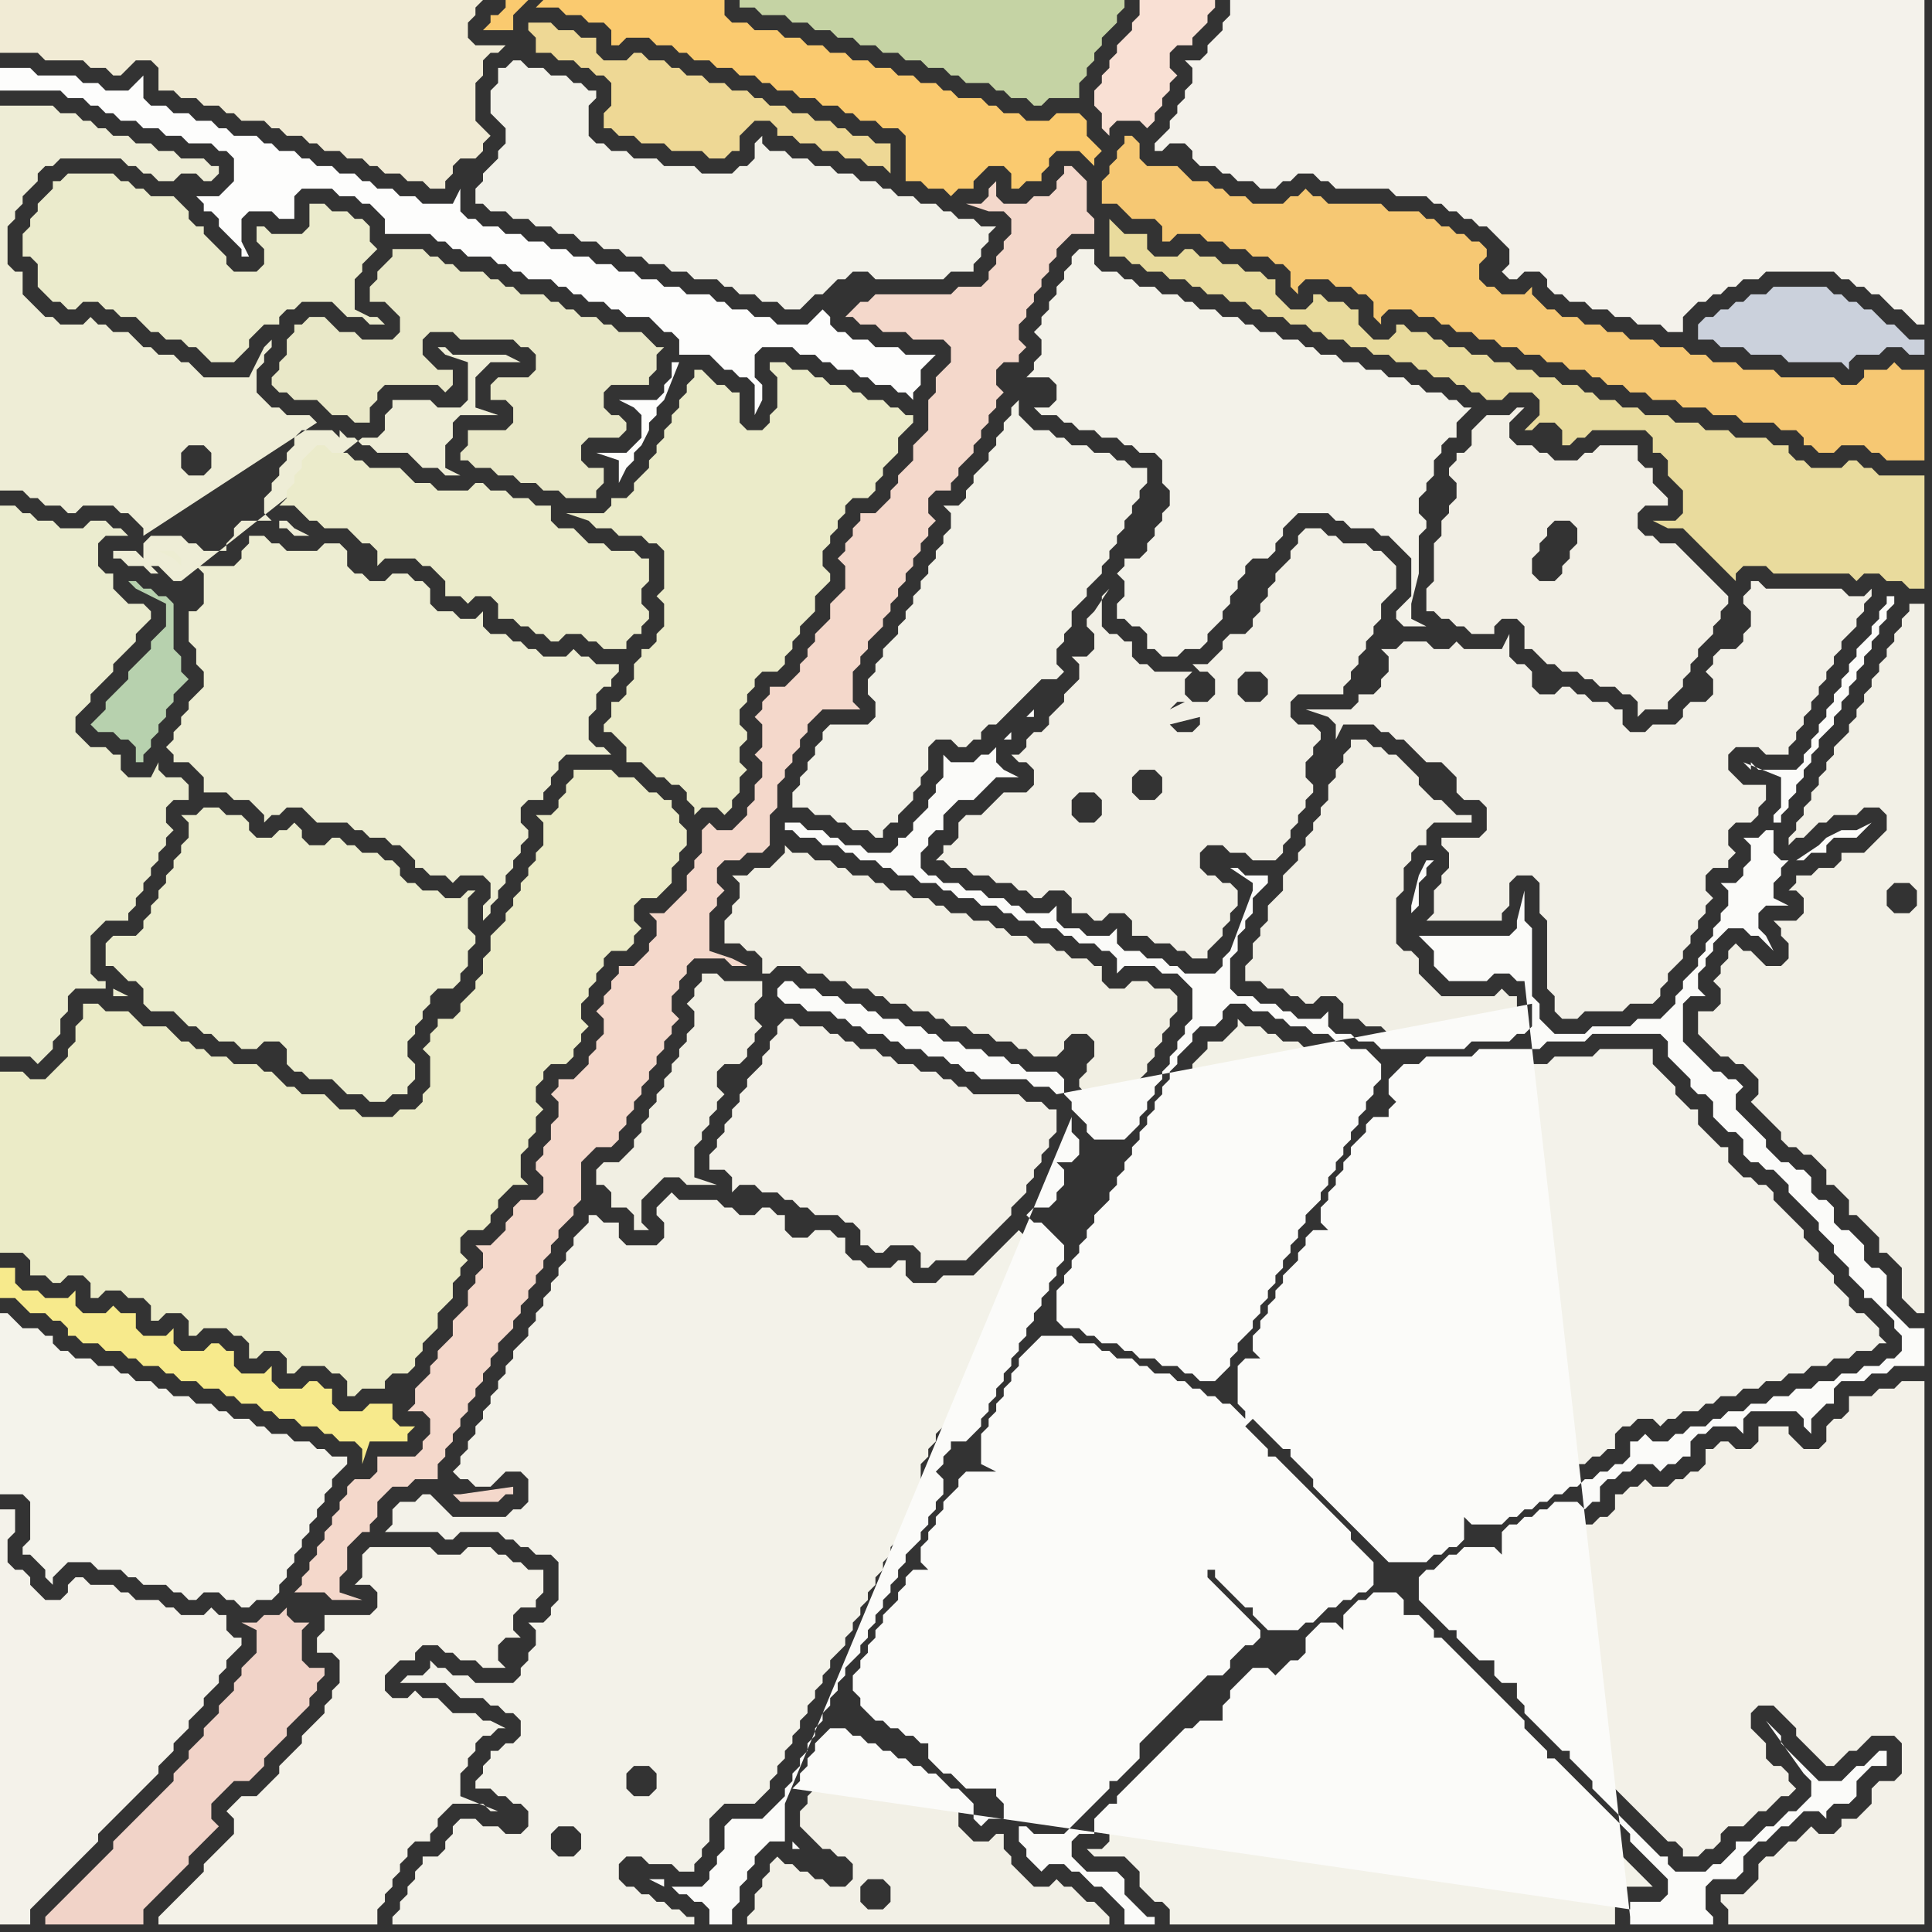 <svg width="256" height="256" xmlns="http://www.w3.org/2000/svg"><rect width="100%" height="100%" fill="#333333" stroke="none"/><script> 
var tempColor;
function hoverPath(evt){
obj = evt.target;
tempColor = obj.getAttribute("fill");
obj.setAttribute("fill","red");
//alert(tempColor);
//obj.setAttribute("stroke","red");}
function recoverPath(evt){
obj = evt.target;
obj.setAttribute("fill", tempColor);
//obj.setAttribute("stroke", tempColor);
}</script><path onmouseover="hoverPath(evt)" onmouseout="recoverPath(evt)" fill="rgb(243,241,232)" d="M  204,225l 0,1 1,1 1,1 1,1 1,1 1,0 1,1 0,1 1,1 1,1 1,1 0,1 1,1 1,1 1,1 1,1 1,1 1,1 1,1 1,1 1,0 1,1 0,1 2,0 1,-1 1,0 1,-1 0,-1 1,-1 2,0 1,-1 1,-1 1,0 2,-2 1,0 1,-1 -1,-1 0,-1 -1,-1 -1,0 -1,-1 0,-2 -1,-1 -1,-1 0,-2 1,-1 2,0 1,1 1,1 1,1 0,1 1,1 1,1 1,1 1,1 1,0 1,-1 1,-1 1,0 1,-1 1,-1 3,0 1,1 0,4 -1,1 -2,0 -1,1 0,2 -1,1 -1,1 -2,0 0,1 -1,1 -2,0 -1,-1 -1,1 0,0 -1,1 -1,0 -1,1 -1,1 -1,0 -1,1 0,2 -1,1 -1,1 -3,0 0,1 1,1 0,2 26,0 0,-72 -3,0 -1,1 -2,0 -1,1 -3,0 0,2 -1,1 -1,0 -1,1 0,2 -1,1 -2,0 -1,-1 -1,-1 0,-1 -4,0 0,2 -1,1 -2,0 -1,-1 -1,0 -1,1 -1,0 0,2 -1,1 -1,0 -1,1 -1,0 -1,1 -2,0 -1,-1 -1,1 -1,0 -1,1 -1,0 0,2 -1,1 -1,0 -1,1 -2,0 -1,-1 -1,0 -1,1 -1,0 -1,1 -1,0 -1,1 -1,0 0,4 -1,1 -2,0 -1,-1 0,-1 -2,0 -1,1 -1,0 -1,1 -1,1 -1,0 0,1 1,1 0,0 1,1 1,1 1,0 1,1 0,1 1,1 1,1 2,0 1,1 0,2 2,0 1,1 0,2 1,1Z"/>
<path onmouseover="hoverPath(evt)" onmouseout="recoverPath(evt)" fill="rgb(242,240,230)" d="M  229,127l 0,0 -1,1 0,1 -1,1 1,1 0,2 -1,1 -2,0 0,3 1,1 0,0 1,1 1,1 1,0 1,1 1,0 1,1 1,1 0,2 -1,1 1,1 0,0 1,1 1,1 1,1 0,1 1,1 1,0 1,1 1,0 1,1 1,1 0,2 1,0 1,1 1,1 0,2 1,0 1,1 1,1 1,1 0,2 1,0 1,1 1,1 0,4 1,1 1,1 1,0 0,-94 -2,0 0,1 -1,1 0,1 -1,1 0,1 -1,1 0,1 -1,1 0,1 -1,1 0,1 -1,1 0,1 -1,1 0,1 -1,1 0,1 -1,1 -1,1 0,1 -1,1 0,1 -1,1 0,1 -1,1 0,1 -1,1 0,1 -1,1 0,1 -1,1 0,1 1,-1 1,0 1,-1 0,0 1,-1 1,0 1,-1 3,0 1,-1 2,0 1,1 0,2 -1,1 -1,1 -1,1 -3,0 0,1 -1,1 -2,0 -1,1 -2,0 0,1 -1,1 1,0 1,1 0,2 -1,1 -3,0 1,1 0,1 1,1 0,2 -1,1 -2,0 -1,-1 -1,-1 -1,0 -1,-1 -1,1 0,1 25,-9 0,2 -1,1 -2,0 -1,-1 0,-2 1,-1 2,0 1,1 -25,9Z"/>
<path onmouseover="hoverPath(evt)" onmouseout="recoverPath(evt)" fill="rgb(235,236,207)" d="M  0,97l 0,43 4,0 1,1 1,-1 0,0 1,-1 0,-1 1,-1 0,-2 1,-1 0,-2 1,-1 4,0 0,-1 -1,0 -1,-1 0,-5 1,-1 1,-1 3,0 0,-1 1,-1 0,-1 1,-1 0,-1 1,-1 0,-1 1,-1 0,-1 1,-1 0,-1 1,-1 -1,-1 0,-2 1,-1 2,0 0,-2 -1,-1 -2,0 -1,-1 0,-1 -1,2 -3,0 -1,-1 0,-2 -1,0 -1,-1 -2,0 -1,-1 -1,-1 0,-2 1,-1 1,-1 0,-1 1,-1 2,-2 0,-1 2,-2 1,-1 0,-1 1,-1 1,-1 0,-1 -1,-1 -2,0 -2,-2 0,-2 -1,0 -1,-1 0,-3 1,-1 3,0 -1,-1 -1,0 -1,-1 -2,0 -1,1 -3,0 -1,-1 -2,0 -1,-1 -1,0 -1,-1 -2,0 0,30 15,34 0,1 2,0 -2,-1 -15,-34Z"/>
<path onmouseover="hoverPath(evt)" onmouseout="recoverPath(evt)" fill="rgb(243,242,233)" d="M  66,226l 0,0 1,1 1,0 1,1 0,2 -1,1 -1,0 -1,1 -1,0 0,1 -1,1 0,1 -1,1 0,1 2,0 1,1 1,0 1,1 1,0 1,1 0,2 -1,1 -2,0 -1,-1 -2,0 -1,-1 -2,0 -1,1 0,1 -1,1 0,1 -1,1 -2,0 0,1 -1,1 0,1 -1,1 0,1 -1,1 0,1 -1,1 0,1 40,0 0,-1 -1,0 -1,-1 -1,0 -1,-1 -1,0 -1,-1 -1,0 -1,-1 -1,0 -1,-1 0,-2 1,-1 2,0 1,1 3,0 1,1 2,0 0,-1 1,-1 0,-1 1,-1 0,-3 1,-1 1,-1 4,0 1,-1 1,-1 0,-1 1,-1 0,-1 1,-1 0,-1 1,-1 0,-1 1,-1 0,-1 1,-1 0,-1 1,-1 0,-1 1,-1 0,-1 1,-1 0,-1 1,-1 1,-1 0,-1 1,-1 0,-1 1,-1 0,-1 1,-1 0,-1 1,-1 0,-1 1,-1 0,-1 1,-1 0,-1 1,-1 1,-1 0,-1 1,-1 0,-1 1,-1 0,-1 1,-1 -1,-1 0,-2 1,-1 0,-1 1,-1 0,-1 1,-1 2,0 1,-1 0,-1 1,-1 0,-1 1,-1 0,-1 1,-1 0,-1 1,-1 0,-1 1,-1 0,-1 1,-1 0,-1 1,-1 0,-1 1,-1 0,-1 1,-1 0,-1 1,-1 0,-1 1,-1 -1,-1 -1,-1 -1,0 -1,-1 -1,1 -1,1 -1,1 -1,1 -1,1 -1,1 -4,0 -1,1 -3,0 -1,-1 0,-2 -1,0 -1,1 -3,0 -1,-1 -1,0 -1,-1 0,-2 -1,0 -1,-1 -2,0 -1,1 -2,0 -1,-1 0,-2 -1,0 -1,-1 -1,0 -1,1 -2,0 -1,-1 -1,0 -1,-1 -5,0 -1,-1 -1,1 -1,1 0,1 1,1 0,2 -1,1 -4,0 -1,-1 0,-2 -2,0 -1,-1 -1,0 0,1 -1,1 -1,1 0,1 -1,1 0,1 -1,1 0,1 -1,1 0,1 -1,1 0,1 -1,1 0,1 -1,1 0,1 -2,2 0,1 -1,1 0,1 -1,1 0,1 -1,1 0,1 -1,1 0,1 -1,1 0,1 -1,1 0,1 -1,1 0,1 -1,1 1,1 1,0 1,1 2,0 1,-1 0,0 1,-1 2,0 1,1 0,3 -1,1 -1,0 -1,1 -7,0 -1,-1 -1,-1 -1,-1 -1,0 -1,1 -2,0 -1,1 0,2 -1,1 7,0 1,1 1,0 1,-1 5,0 1,1 1,0 1,1 1,0 1,1 2,0 1,1 0,5 -1,1 0,1 -1,1 -2,0 1,1 0,2 -1,1 0,1 -1,1 0,1 -1,1 -5,0 -1,-1 -2,0 -1,-1 -1,0 -1,-1 0,1 -1,1 -2,0 -1,1 6,0 1,1 1,1 3,0 1,1 1,0 7,17 1,-1 2,0 1,1 0,2 -1,1 -2,0 -1,-1 0,-2 -7,-17 21,11 -1,1 -2,0 -1,-1 0,-2 1,-1 2,0 1,1 0,2 -21,-11Z"/>
<path onmouseover="hoverPath(evt)" onmouseout="recoverPath(evt)" fill="rgb(250,202,111)" d="M  71,1l 3,0 1,1 2,0 1,1 2,0 1,1 0,2 1,0 1,-1 3,0 1,1 2,0 1,1 1,0 1,1 2,0 1,1 2,0 1,1 2,0 1,1 1,0 1,1 2,0 1,1 2,0 1,1 2,0 1,1 1,0 1,1 2,0 1,1 2,0 1,1 0,6 2,0 1,1 2,0 1,1 1,-1 2,0 0,-1 1,-1 1,-1 2,0 1,1 0,2 1,0 1,-1 2,0 0,-1 1,-1 0,-1 1,-1 3,0 2,2 0,-1 1,-1 0,0 -1,-1 0,0 -1,-1 0,-2 -1,-1 -3,0 -1,1 -3,0 -1,-1 -2,0 -1,-1 -1,0 -1,-1 -3,0 -1,-1 -1,0 -1,-1 -2,0 -1,-1 -2,0 -1,-1 -2,0 -1,-1 -2,0 -1,-1 -2,0 -1,-1 -2,0 -1,-1 -2,0 -1,-1 -3,0 -1,-1 -2,0 -1,-1 0,-2 -24,0 -1,1 -1,-1 -3,0 0,1 -1,1 -1,0 0,1 -1,1 4,0 0,-2 1,-1 1,-1 1,1Z"/>
<path onmouseover="hoverPath(evt)" onmouseout="recoverPath(evt)" fill="rgb(197,211,164)" d="M  105,0l -7,0 0,1 2,0 1,1 3,0 1,1 2,0 1,1 2,0 1,1 2,0 1,1 2,0 1,1 2,0 1,1 2,0 1,1 2,0 1,1 1,0 1,1 3,0 1,1 1,0 1,1 2,0 1,1 1,0 1,-1 4,0 0,-2 1,-1 0,-1 1,-1 0,-1 1,-1 0,-1 1,-1 1,-1 0,-1 1,-1 0,-1Z"/>
<path onmouseover="hoverPath(evt)" onmouseout="recoverPath(evt)" fill="rgb(244,242,235)" d="M  165,0l -2,0 0,2 -1,1 0,1 -1,1 -1,1 0,1 -1,1 -2,0 1,1 0,2 -1,1 0,1 -1,1 0,1 -1,1 0,1 -1,1 -1,1 0,1 1,0 1,-1 2,0 1,1 0,1 1,1 2,0 1,1 1,0 1,1 2,0 1,1 2,0 1,-1 1,0 1,-1 2,0 1,1 1,0 1,1 7,0 1,1 4,0 1,1 1,0 1,1 1,0 1,1 1,0 1,1 1,0 1,1 1,1 1,1 0,2 -1,1 0,0 1,1 1,0 1,-1 2,0 1,1 0,1 1,1 1,0 1,1 2,0 1,1 2,0 1,1 2,0 1,1 3,0 1,1 2,0 0,-2 1,-1 1,-1 1,0 1,-1 1,0 1,-1 1,0 1,-1 2,0 1,-1 9,0 1,1 1,0 1,1 1,0 1,1 1,0 1,1 1,1 1,0 1,1 1,1 1,0 0,-43Z"/>
<path onmouseover="hoverPath(evt)" onmouseout="recoverPath(evt)" fill="rgb(243,242,233)" d="M  168,224l 0,0 -1,-1 -1,1 -1,1 0,1 -1,1 0,2 -1,1 -3,0 -1,1 -1,0 -1,1 -1,1 -1,1 -1,1 -1,1 -1,1 -1,1 -1,1 0,1 -1,1 -1,0 -1,1 0,2 -1,1 -2,0 1,1 4,0 1,1 1,1 0,2 1,1 1,1 1,0 1,1 0,2 59,0 0,-4 1,-1 4,0 -1,-1 0,0 -1,-1 -1,-1 -1,-1 -1,-1 0,-1 -1,-1 -1,-1 -1,-1 -1,-1 -1,-1 -1,-1 -1,-1 -1,-1 -1,-1 -1,0 -1,-1 0,-1 -1,-1 -1,-1 -1,-1 0,-1 -1,-1 -1,-1 -1,-1 -1,-1 -1,-1 -1,-1 -1,-1 -1,-1 -1,-1 -1,-1 -1,0 -1,-1 0,-1 -1,-1 -2,0 -1,-1 0,-2 -1,0 -1,1 -1,0 -1,1 0,2 -1,1 -2,0 -1,-1 -1,1 0,2 -2,2 -1,0 -2,2Z"/>
<path onmouseover="hoverPath(evt)" onmouseout="recoverPath(evt)" fill="rgb(243,242,234)" d="M  187,145l 0,2 -1,1 0,1 -1,1 -2,0 0,1 -1,1 -1,1 0,1 -1,1 0,1 -1,1 0,1 -1,1 0,1 -1,1 1,1 0,2 -1,1 -2,0 0,1 -1,1 0,1 -1,1 -1,1 0,1 -1,1 0,1 -1,1 0,1 -1,1 0,1 -1,1 1,1 0,2 -1,1 -2,0 0,3 1,1 0,0 1,1 1,1 1,1 1,1 1,0 1,1 0,1 1,1 1,1 1,1 0,1 1,1 1,1 1,1 1,1 1,1 1,1 1,1 1,1 1,1 3,0 1,-1 1,0 1,-1 1,0 0,-4 1,-1 2,0 1,1 0,1 2,0 1,-1 1,0 1,-1 1,0 1,-1 1,0 1,-1 1,0 1,-1 1,0 1,-1 1,0 1,-1 1,0 1,-1 1,0 0,-2 1,-1 1,0 1,-1 2,0 1,1 1,-1 1,0 1,-1 2,0 1,-1 1,0 1,-1 2,0 1,-1 2,0 1,-1 2,0 1,-1 2,0 1,-1 2,0 1,-1 2,0 1,-1 2,0 1,-1 1,0 -1,-1 0,-1 -1,-1 -1,-1 -1,0 -1,-1 0,-1 -1,-1 -1,-1 0,-1 -1,-1 -1,-1 0,-1 -1,-1 -1,-1 0,-1 -1,-1 -1,-1 -2,-2 0,-1 -1,-1 -1,0 -1,-1 -1,0 -1,-1 -1,-1 0,-2 -1,0 -1,-1 -1,-1 -1,-1 0,-2 -1,0 -1,-1 -1,-1 0,-1 -1,-1 -1,-1 -1,-1 0,-2 -7,0 -1,1 -5,0 -1,1 -8,0 -1,1 -6,0 -1,1 -2,0 -1,1 1,1Z"/>
<path onmouseover="hoverPath(evt)" onmouseout="recoverPath(evt)" fill="rgb(241,239,227)" d="M  103,114l 0,0 -1,1 -2,0 -1,1 -2,0 1,1 0,2 -1,1 0,1 -1,1 0,3 2,0 1,1 1,0 1,1 0,2 1,0 1,-1 3,0 1,1 2,0 1,1 2,0 1,1 2,0 1,1 1,0 1,1 2,0 1,1 2,0 1,1 1,0 1,1 2,0 1,1 2,0 1,1 2,0 1,1 1,0 1,1 3,0 1,-1 0,-1 1,-1 2,0 1,1 0,2 -1,1 0,1 -1,1 0,1 1,1 0,1 1,1 1,1 0,1 2,0 1,-1 0,-1 1,-1 0,-1 1,-1 0,-1 1,-1 0,-1 1,-1 0,-1 1,-1 0,-1 1,-1 0,-1 1,-1 0,-2 -1,-1 -2,0 -1,-1 -2,0 -1,1 -2,0 -1,-1 0,-2 -1,0 -1,-1 -2,0 -1,-1 -1,0 -1,-1 -2,0 -1,-1 -2,0 -1,-1 -1,0 -1,-1 -2,0 -1,-1 -2,0 -1,-1 -1,0 -1,-1 -2,0 -1,-1 -2,0 -1,-1 -1,0 -1,-1 -2,0 -1,-1 -1,0 -1,-1 -2,0 -1,-1 -2,0 -1,-1 0,1 -1,1 -2,16 -5,0 -1,-1 -2,0 0,1 -1,1 0,1 -1,1 1,1 0,2 -1,1 0,1 -1,1 0,1 -1,1 0,1 -1,1 0,1 -1,1 0,1 -1,1 0,1 -1,1 0,1 -1,1 0,1 -1,1 -1,1 -2,0 -1,1 0,2 1,0 1,1 0,2 2,0 1,1 0,2 2,0 -1,-1 0,-3 1,-1 1,-1 1,-1 2,0 1,1 4,0 -3,-1 0,-4 1,-1 0,-1 1,-1 0,-1 1,-1 0,-1 1,-1 -1,-1 0,-2 1,-1 2,0 1,-1 0,-1 1,-1 0,-1 1,-1 -1,-1 0,-2 1,-1 0,-2 2,-16Z"/>
<path onmouseover="hoverPath(evt)" onmouseout="recoverPath(evt)" fill="rgb(242,240,231)" d="M  203,116l 0,0 1,1 0,4 1,1 0,9 1,1 0,2 1,1 2,0 1,-1 5,0 1,-1 3,0 1,-1 0,-1 1,-1 0,-1 1,-1 1,-1 0,-1 1,-1 0,-1 1,-1 0,-1 1,-1 0,-1 1,-1 -1,-1 0,-2 1,-1 2,0 0,-1 1,-1 -1,-1 0,-2 1,-1 2,0 1,-1 0,-1 1,-1 0,-2 -3,0 -1,-1 -1,-1 0,-2 1,-1 3,0 1,1 3,0 0,-1 1,-1 0,-1 1,-1 0,-1 1,-1 0,-1 1,-1 0,-1 1,-1 0,-1 1,-1 0,-1 1,-1 0,-1 1,-1 1,-1 0,-1 1,-1 0,-1 1,-1 0,-1 -1,1 -2,0 -1,-1 -10,0 -1,-1 -1,0 0,1 -1,1 0,1 1,1 0,2 -1,1 0,1 -1,1 -2,0 -1,1 0,1 -1,1 1,1 0,2 -1,1 -2,0 -1,1 0,1 -1,1 -3,0 -1,1 -2,0 -1,-1 0,-2 -1,0 -1,-1 -2,0 -1,-1 -1,0 -1,-1 -1,0 -1,1 -2,0 -1,-1 0,-2 -1,-1 -1,0 -1,-1 0,-3 -1,2 -5,0 -1,-1 -1,1 -2,0 -1,-1 -3,0 -1,1 -2,0 1,1 0,2 -1,1 0,1 -1,1 -2,0 0,1 -1,1 -6,0 3,1 1,1 0,2 1,-2 4,0 1,1 1,0 1,1 1,0 1,1 1,1 1,1 2,0 1,1 1,1 0,2 1,1 2,0 1,1 0,3 -1,1 -5,0 0,1 1,1 0,2 -1,1 0,1 -1,1 0,3 -1,1 10,0 0,-1 1,-1 0,-3 1,-1Z"/>
<path onmouseover="hoverPath(evt)" onmouseout="recoverPath(evt)" fill="rgb(244,242,234)" d="M  0,211l 0,44 4,0 0,-2 1,-1 1,-1 1,-1 1,-1 1,-1 3,-3 1,-1 0,-1 1,-1 2,-2 1,-1 3,-3 1,-1 0,-1 1,-1 1,-1 0,-1 1,-1 1,-1 0,-1 1,-1 1,-1 0,-1 1,-1 1,-1 0,-1 1,-1 0,-1 1,-1 1,-1 0,-1 -1,0 -1,-1 0,-2 -1,0 -1,-1 -1,1 -3,0 -1,-1 -1,0 -1,-1 -3,0 -1,-1 -1,0 -1,-1 -3,0 -1,-1 -1,0 -1,1 0,1 -1,1 -2,0 -1,-1 -1,-1 0,-1 -1,-1 -1,0 -1,-1 0,-3 1,-1 0,-3 -2,0Z"/>
<path onmouseover="hoverPath(evt)" onmouseout="recoverPath(evt)" fill="rgb(244,243,235)" d="M  8,179l 0,0 -1,-1 0,-1 -1,0 -1,-1 -2,0 -1,-1 -1,-1 -1,0 0,24 3,0 1,1 0,5 -1,1 0,1 1,0 2,2 0,1 1,1 0,-1 1,-1 0,0 1,-1 3,0 1,1 3,0 1,1 1,0 1,1 3,0 1,1 1,0 1,1 1,0 1,-1 2,0 1,1 1,0 1,1 1,0 1,-1 2,0 1,-1 0,-1 1,-1 0,-1 1,-1 0,-1 1,-1 0,-1 1,-1 0,-1 1,-1 0,-1 1,-1 0,-1 1,-1 0,-1 1,-1 1,-1 0,-1 -2,0 -1,-1 -1,0 -1,-1 -2,0 -1,-1 -2,0 -1,-1 -1,0 -1,-1 -2,0 -1,-1 -1,0 -1,-1 -2,0 -1,-1 -2,0 -1,-1 -1,0 -1,-1 -2,0 -1,-1 -1,0 -1,-1 -2,0 -1,-1 -2,0 -1,-1Z"/>
<path onmouseover="hoverPath(evt)" onmouseout="recoverPath(evt)" fill="rgb(233,232,200)" d="M  60,51l 0,-2 -2,0 -1,-1 -1,-1 0,-2 1,-1 3,0 1,1 7,0 1,1 1,0 1,1 0,2 -1,1 -4,0 -1,1 0,2 2,0 1,1 0,2 -1,1 -5,0 0,2 -1,1 0,1 1,0 1,1 2,0 1,1 2,0 1,1 2,0 1,1 2,0 1,1 4,0 0,-1 1,-1 0,-2 -2,0 -1,-1 0,-2 1,-1 4,0 1,-1 0,-1 -1,-1 -1,0 -1,-1 0,-2 1,-1 5,0 0,-1 1,-1 0,-2 1,-1 -1,0 -1,-1 0,0 -1,-1 -3,0 -1,-1 -1,0 -1,-1 -2,0 -1,-1 -1,0 -1,-1 -1,0 -1,-1 -3,0 -1,-1 -1,0 -1,-1 -1,0 -1,-1 -3,0 -1,-1 -1,0 -1,-1 -1,0 -1,-1 -4,0 0,1 -1,1 -1,1 0,1 -1,1 0,2 2,0 1,1 1,1 0,2 -1,1 -4,0 -1,-1 -2,0 -1,-1 -1,-1 -2,0 -1,1 -1,0 0,1 -1,1 0,2 -1,1 0,1 -1,1 0,1 1,1 1,0 1,1 3,0 1,1 1,1 2,0 1,1 2,0 0,-2 1,-1 0,-1 1,-1 7,0 1,1 1,-1Z"/>
<path onmouseover="hoverPath(evt)" onmouseout="recoverPath(evt)" fill="rgb(183,209,174)" d="M  21,84l 0,0 -1,1 0,1 -1,1 -1,1 -1,1 0,1 -1,1 -1,1 -1,1 0,1 -2,2 1,1 2,0 1,1 1,0 1,1 0,2 1,0 0,-1 1,-1 0,-1 1,-1 0,-1 1,-1 0,-1 1,-1 0,-1 1,-1 1,-1 -1,-1 0,-2 -1,-1 0,-6 -1,-1 -1,0 -1,-1 -1,0 -1,-1 -1,0 1,1 4,2 0,3 -1,1Z"/>
<path onmouseover="hoverPath(evt)" onmouseout="recoverPath(evt)" fill="rgb(243,242,233)" d="M  145,35l 0,-2 -2,0 -1,1 0,1 -1,1 0,1 -1,1 0,1 -1,1 0,1 -1,1 0,1 -1,1 1,1 0,2 -1,1 0,1 -1,1 3,0 1,1 0,2 -1,1 -2,0 1,1 2,0 1,1 1,0 1,1 2,0 1,1 2,0 1,1 1,0 1,1 2,0 1,1 0,3 1,1 0,2 -1,1 0,1 -1,1 0,1 -1,1 0,1 -1,1 -2,0 0,1 -1,1 1,1 0,2 -1,1 0,2 1,0 1,1 1,0 1,1 0,2 1,0 1,1 2,0 1,-1 2,0 1,-1 0,-1 1,-1 1,-1 0,-1 1,-1 0,-1 1,-1 0,-1 1,-1 0,-1 1,-1 2,0 1,-1 0,-1 1,-1 0,-1 1,-1 1,-1 4,0 1,1 1,0 1,1 3,0 1,1 1,0 1,1 1,1 1,1 0,5 -1,1 -1,1 0,1 1,1 3,0 -2,-1 0,-2 1,-4 0,-5 1,-1 0,-1 -1,-1 0,-2 1,-1 0,-1 1,-1 0,-2 1,-1 0,-1 1,-1 1,0 0,-2 1,-1 1,-1 -1,0 -1,-1 -1,0 -1,-1 -2,0 -1,-1 -1,0 -1,-1 -2,0 -1,-1 -2,0 -1,-1 -2,0 -1,-1 -2,0 -1,-1 -1,0 -1,-1 -2,0 -1,-1 -2,0 -1,-1 -1,0 -1,-1 -2,0 -1,-1 -2,0 -1,-1 -1,0 -1,-1 -2,0 -1,-1 -2,0 -1,-1 -1,0 -1,-1 -2,0 -1,-1Z"/>
<path onmouseover="hoverPath(evt)" onmouseout="recoverPath(evt)" fill="rgb(241,240,229)" d="M  138,180l 0,0 -1,1 0,1 -1,1 0,1 -1,1 0,1 -1,1 0,1 -1,1 0,1 -1,1 0,2 1,0 1,1 3,0 1,1 3,0 1,1 0,2 1,0 1,1 1,0 1,-1 3,0 1,1 1,1 0,2 1,1 1,0 1,1 1,-1 2,0 1,1 1,1 1,1 2,0 1,1 0,1 1,1 1,1 1,1 1,0 1,1 0,1 1,1 2,0 1,-1 1,0 1,-1 1,-1 1,0 1,-1 1,0 1,-1 1,0 0,-1 -1,-1 0,0 -1,-1 -1,-1 0,-1 -1,-1 -1,-1 -1,-1 -1,-1 -1,-1 -1,-1 -2,-2 -1,-1 -1,0 -1,-1 0,-1 -1,-1 -1,-1 -1,-1 0,-1 -1,-1 -1,0 -1,-1 -1,0 -1,-1 -1,0 -1,-1 -1,0 -1,-1 -2,0 -1,-1 -1,0 -1,-1 -2,0 -1,-1 -1,0 -1,-1 -2,0 -1,-1 -2,0 -1,1Z"/>
<path onmouseover="hoverPath(evt)" onmouseout="recoverPath(evt)" fill="rgb(246,200,115)" d="M  148,21l 0,0 -1,1 0,1 -1,1 0,3 2,0 1,1 1,1 3,0 1,1 0,2 1,0 1,-1 3,0 1,1 2,0 1,1 2,0 1,1 2,0 1,1 1,0 1,1 0,2 1,1 0,-1 1,-1 3,0 1,1 2,0 1,1 1,0 1,1 0,2 1,1 0,-1 1,-1 3,0 1,1 2,0 1,1 1,0 1,1 2,0 1,1 2,0 1,1 2,0 1,1 2,0 1,1 2,0 1,1 2,0 1,1 1,0 1,1 2,0 1,1 2,0 1,1 3,0 1,1 3,0 1,1 3,0 1,1 4,0 1,1 2,0 1,1 0,1 1,0 1,1 2,0 1,-1 3,0 1,1 1,0 1,1 5,0 0,-12 -3,0 -1,-1 -1,1 -3,0 0,1 -1,1 -2,0 -1,-1 -7,0 -1,-1 -4,0 -1,-1 -3,0 -1,-1 -2,0 -1,-1 -3,0 -1,-1 -3,0 -1,-1 -2,0 -1,-1 -2,0 -1,-1 -2,0 -1,-1 -1,0 -1,-1 -1,-1 0,-1 -1,1 -3,0 -1,-1 -1,0 -1,-1 0,-2 1,-1 0,-1 -1,-1 -1,0 -1,-1 -1,0 -1,-1 -1,0 -1,-1 -1,0 -1,-1 -4,0 -1,-1 -7,0 -1,-1 -1,0 -1,-1 -1,1 -1,0 -1,1 -4,0 -1,-1 -2,0 -1,-1 -1,0 -1,-1 -2,0 -1,-1 -1,-1 -4,0 -1,-1 0,-2 -1,-1 -1,0 0,1 -1,1Z"/>
<path onmouseover="hoverPath(evt)" onmouseout="recoverPath(evt)" fill="rgb(241,239,229)" d="M  178,101l 0,0 -1,1 0,1 -1,1 0,2 -1,1 0,1 -1,1 0,1 -1,1 0,1 -1,1 0,1 -1,1 -1,1 0,2 -1,1 -1,1 0,2 -1,1 0,1 -1,1 0,2 -1,1 0,2 2,0 1,1 2,0 1,1 1,0 1,1 1,0 1,-1 2,0 1,1 0,2 2,0 1,1 2,0 1,1 9,0 1,-1 5,0 1,-1 1,0 0,-3 -1,0 -1,-1 -1,1 -7,0 -1,-1 -1,-1 -1,-1 0,-2 -1,-1 -1,0 -1,-1 0,-6 1,-1 0,-3 1,-1 0,-1 1,-1 1,0 0,-2 1,-1 5,0 0,-1 -2,0 -1,-1 -1,-1 -1,0 -1,-1 -1,-1 0,-1 -1,-1 -1,-1 -1,-1 -1,0 -1,-1 -1,0 -1,-1 -2,0 0,1 -1,1Z"/>
<path onmouseover="hoverPath(evt)" onmouseout="recoverPath(evt)" fill="rgb(235,235,201)" d="M  86,86l -1,0 0,1 -1,1 0,2 -1,1 0,1 -1,1 -1,0 0,2 -1,1 0,1 1,0 1,1 1,1 0,2 2,0 1,1 1,1 1,0 1,1 1,0 1,1 0,1 1,1 0,1 1,-1 2,0 1,1 1,-1 0,-1 1,-1 0,-2 1,-1 -1,-1 0,-2 1,-1 0,-1 -1,-1 0,-2 1,-1 0,-1 1,-1 0,-1 1,-1 2,0 1,-1 0,-1 1,-1 0,-1 1,-1 0,-1 2,-2 0,-2 1,-1 1,-1 0,-1 -1,-1 0,-2 1,-1 0,-1 1,-1 0,-1 1,-1 0,-1 1,-1 2,0 1,-1 0,-1 1,-1 0,-1 1,-1 1,-1 0,-2 1,-1 1,-1 0,-1 -1,0 -1,-1 -1,0 -1,-1 -2,0 -1,-1 -1,0 -1,-1 -2,0 -1,-1 -1,0 -1,-1 -2,0 -1,-1 -2,0 0,1 1,1 0,4 -1,1 0,1 -1,1 -2,0 -1,-1 0,-4 -1,0 -1,-1 -1,0 -1,-1 -1,-1 -1,0 0,1 -1,1 0,1 -1,1 0,1 -1,1 0,1 -1,1 0,1 -1,1 0,1 -1,1 0,1 -1,1 -1,1 0,1 -1,1 -2,0 0,1 -1,1 -5,0 3,1 0,0 1,1 2,0 1,1 3,0 1,1 1,0 1,1 0,5 -1,1 1,1 0,3 -1,1 0,1 -1,1Z"/>
<path onmouseover="hoverPath(evt)" onmouseout="recoverPath(evt)" fill="rgb(233,219,157)" d="M  162,39l 0,0 1,1 2,0 1,1 1,0 1,1 2,0 1,1 2,0 1,1 1,0 1,1 2,0 1,1 2,0 1,1 2,0 1,1 2,0 1,1 1,0 1,1 2,0 1,1 1,0 1,1 1,0 1,1 2,0 1,-1 3,0 1,1 0,2 -1,1 -1,1 1,0 1,-1 2,0 1,1 0,2 1,0 1,-1 1,0 1,-1 7,0 1,1 0,2 1,0 1,1 0,2 1,1 1,1 0,3 -1,1 -3,0 2,1 2,0 1,1 1,1 1,1 1,1 1,1 1,1 1,1 0,-1 1,-1 3,0 1,1 10,0 1,1 1,-1 2,0 1,1 2,0 1,1 2,0 0,-15 -6,0 -1,-1 -1,0 -1,-1 -1,0 -1,1 -4,0 -1,-1 -1,0 -1,-1 0,-1 -2,0 -1,-1 -4,0 -1,-1 -3,0 -1,-1 -3,0 -1,-1 -3,0 -1,-1 -2,0 -1,-1 -2,0 -1,-1 -1,0 -1,-1 -2,0 -1,-1 -2,0 -1,-1 -2,0 -1,-1 -2,0 -1,-1 -2,0 -1,-1 -2,0 -1,-1 -1,0 -1,-1 -2,0 -1,-1 -1,0 0,1 -1,1 -2,0 -1,-1 -1,-1 0,-2 -1,0 -1,-1 -2,0 -1,-1 -1,0 0,1 -1,1 -2,0 -1,-1 -1,-1 0,-2 -1,0 -1,-1 -2,0 -1,-1 -2,0 -1,-1 -2,0 -1,-1 -1,0 -1,1 -3,0 -1,-1 0,-2 -3,0 -2,-2 0,5 2,0 1,1 1,0 1,1 2,0 1,1 2,0 1,1 1,0 1,1Z"/>
<path onmouseover="hoverPath(evt)" onmouseout="recoverPath(evt)" fill="rgb(243,242,234)" d="M  129,198l -1,1 -1,1 0,1 -1,1 0,1 -1,1 0,1 -1,1 1,1 0,2 -1,1 -2,0 0,1 -1,1 0,1 -1,1 -1,1 0,1 -1,1 0,1 -1,1 0,1 -1,1 0,1 -1,1 1,1 0,1 1,1 1,0 1,1 1,0 1,1 1,0 1,1 1,0 1,1 0,2 1,1 1,0 1,1 1,1 4,0 1,1 0,1 1,1 0,2 2,0 1,1 2,0 1,-1 0,0 1,-1 1,-1 1,-1 1,-1 0,-1 1,-1 1,0 1,-1 1,-1 0,-2 6,-6 1,-1 2,-2 1,-1 2,0 0,-1 1,-1 1,-1 1,-1 1,0 -1,-1 0,0 -1,-1 -1,-1 -1,-1 -1,-1 -1,0 -1,-1 0,-3 -1,-1 -1,-1 -1,1 -2,0 -1,-1 -1,0 -1,-1 -1,-1 0,-2 -1,-1 -1,0 -1,1 -3,0 -1,-1 -1,0 -1,-1 0,-2 -3,0 -1,-1 -2,0 -1,1 -3,0 -1,1Z"/>
<path onmouseover="hoverPath(evt)" onmouseout="recoverPath(evt)" fill="rgb(244,216,203)" d="M  107,87l 0,0 -1,1 0,1 -1,1 -1,1 -2,0 0,1 -1,1 0,1 -1,1 1,1 0,3 -1,1 1,1 0,2 -1,1 0,2 -1,1 0,1 -1,1 -1,1 -2,0 -1,-1 -1,1 0,3 -1,1 0,1 -1,1 0,2 -2,2 -1,1 -2,0 1,1 0,2 -1,1 0,1 -1,1 -1,1 -2,0 0,1 -1,1 0,1 -1,1 0,1 -1,1 1,1 0,2 -1,1 0,1 -1,1 0,1 -1,1 -1,1 -2,0 0,1 -1,1 1,1 0,2 -1,1 0,2 -1,1 0,1 -1,1 0,1 1,1 0,2 -1,1 -2,0 -1,1 0,1 -1,1 0,1 -1,1 -1,1 -2,0 1,1 0,2 -1,1 0,1 -1,1 0,2 -1,1 -1,1 0,2 -1,1 -1,1 0,1 -1,1 0,1 -1,1 -1,1 0,2 -1,1 2,0 1,1 0,2 -1,1 0,1 -1,1 -5,0 0,2 -1,1 -2,0 -1,1 0,1 -1,1 0,1 -1,1 0,1 -1,1 0,1 -1,1 0,1 -1,1 0,1 -1,1 0,1 -1,1 4,0 1,1 4,0 -3,-1 0,-2 1,-1 0,-3 1,-1 1,-1 1,0 0,-1 1,-1 0,-2 1,-1 1,-1 2,0 1,-1 3,0 0,-2 1,-1 0,-1 1,-1 0,-1 1,-1 0,-1 1,-1 0,-1 1,-1 0,-1 1,-1 0,-1 1,-1 0,-1 1,-1 0,-1 1,-1 1,-1 0,-1 1,-1 0,-1 1,-1 0,-1 1,-1 0,-1 1,-1 0,-1 1,-1 0,-1 1,-1 0,-1 1,-1 1,-1 0,-1 1,-1 0,-5 1,-1 1,-1 2,0 1,-1 0,-1 1,-1 0,-1 1,-1 0,-1 1,-1 0,-1 1,-1 0,-1 1,-1 0,-1 1,-1 0,-1 1,-1 0,-1 1,-1 -1,-1 0,-2 1,-1 0,-1 1,-1 0,-1 1,-1 4,0 1,1 2,0 -2,-1 0,0 -3,-1 0,-5 1,-1 0,-1 1,-1 -1,-1 0,-2 1,-1 2,0 1,-1 2,0 1,-1 0,-4 1,-1 0,-3 1,-1 0,-1 1,-1 0,-1 1,-1 0,-1 1,-1 0,-1 1,-1 1,-1 5,0 -1,-1 0,-4 1,-1 0,-1 1,-1 0,-1 1,-1 1,-1 0,-1 1,-1 0,-1 1,-1 0,-1 1,-1 0,-1 1,-1 0,-1 1,-1 0,-1 1,-1 0,-1 1,-1 -1,-1 0,-2 1,-1 2,0 0,-1 1,-1 0,-1 1,-1 1,-1 0,-1 1,-1 0,-1 1,-1 0,-1 1,-1 0,-1 1,-1 -1,-1 0,-2 1,-1 2,0 0,-1 1,-1 -1,-1 0,-2 1,-1 0,-1 1,-1 0,-1 1,-1 0,-1 1,-1 0,-1 1,-1 0,-1 1,-1 1,-1 3,0 0,-2 -1,-1 0,-4 -1,-1 -1,-1 -1,0 0,1 -1,1 0,1 -1,1 -2,0 -1,1 -3,0 -1,-1 0,-2 -1,1 0,1 -1,1 -2,0 3,1 2,0 1,1 0,2 -1,1 0,1 -1,1 0,1 -1,1 0,1 -1,1 -3,0 -1,1 -10,0 -1,1 -1,0 -1,1 -1,1 1,0 1,1 2,0 1,1 3,0 1,1 4,0 1,1 0,2 -1,1 -1,1 0,2 -1,1 0,4 -1,1 -1,1 0,2 -1,1 -1,1 0,1 -1,1 0,1 -1,1 -1,1 -2,0 0,1 -1,1 0,1 -1,1 0,1 -1,1 1,1 0,3 -1,1 -1,1 0,2 -2,2 0,1 -1,1 0,1 -29,72 0,0 29,-72 -47,111 1,1 5,0 1,-1 1,0 0,-1 -7,1 -1,0 47,-111Z"/>
<path onmouseover="hoverPath(evt)" onmouseout="recoverPath(evt)" fill="rgb(242,239,229)" d="M  209,72l 0,0 -1,1 0,1 -1,1 0,1 -1,1 -2,0 -1,-1 0,-2 1,-1 0,-1 1,-1 0,-1 1,-1 2,0 1,1 0,2 -8,10 1,1 0,3 1,0 1,1 1,1 1,0 1,1 2,0 1,1 1,0 1,1 2,0 1,1 1,0 1,1 0,2 1,-1 3,0 0,-1 1,-1 1,-1 0,-1 1,-1 0,-1 1,-1 0,-1 1,-1 1,-1 0,-1 1,-1 0,-1 1,-1 0,-1 -1,-1 0,0 -1,-1 -1,-1 -1,-1 -1,-1 -1,-1 -1,-1 -2,0 -1,-1 -1,0 -1,-1 0,-2 1,-1 3,0 0,-1 -1,-1 0,0 -1,-1 0,-2 -1,0 -1,-1 0,-2 -5,0 -1,1 -1,0 -1,1 -3,0 -1,-1 -1,0 -1,-1 -2,0 -1,-1 0,-2 1,-1 1,-1 -1,0 -1,1 -3,0 -1,1 -1,1 0,2 -1,1 -1,0 0,1 -1,1 0,1 1,1 0,2 -1,1 0,1 -1,1 0,2 -1,1 0,5 -1,1 0,3 1,0 1,1 1,0 1,1 1,0 1,1 3,0 0,-1 1,-1 2,0 8,-10Z"/>
<path onmouseover="hoverPath(evt)" onmouseout="recoverPath(evt)" fill="rgb(242,241,232)" d="M  68,8l 0,0 -1,1 -1,0 0,2 -1,1 0,3 1,1 0,0 1,1 0,2 -1,1 0,1 -1,1 -1,1 0,1 -1,1 0,2 1,0 1,1 2,0 1,1 2,0 1,1 2,0 1,1 2,0 1,1 2,0 1,1 2,0 1,1 2,0 1,1 2,0 1,1 2,0 1,1 3,0 1,1 1,0 1,1 2,0 1,1 2,0 1,1 2,0 1,-1 0,0 1,-1 1,0 1,-1 1,-1 1,0 1,-1 2,0 1,1 9,0 1,-1 3,0 0,-1 1,-1 0,-1 1,-1 0,-1 1,-1 -2,0 -1,-1 -2,0 -1,-1 -1,0 -1,-1 -2,0 -1,-1 -2,0 -1,-1 -1,0 -1,-1 -2,0 -1,-1 -2,0 -1,-1 -2,0 -1,-1 -2,0 -1,-1 -2,0 -1,-1 0,-1 -1,1 0,2 -1,1 -1,0 -1,1 -4,0 -1,-1 -4,0 -1,-1 -3,0 -1,-1 -2,0 -1,-1 -1,0 -1,-1 0,-4 1,-1 0,-1 -1,0 -1,-1 -1,0 -1,-1 -2,0 -1,-1 -2,0 -1,-1Z"/>
<path onmouseover="hoverPath(evt)" onmouseout="recoverPath(evt)" fill="rgb(242,241,231)" d="M  133,57l 0,0 -1,1 0,1 -1,1 0,1 -1,1 -1,1 0,1 -1,1 0,1 -1,1 -2,0 1,1 0,2 -1,1 0,1 -1,1 0,1 -1,1 0,1 -1,1 0,1 -1,1 0,1 -1,1 0,1 -1,1 0,1 -1,1 -1,1 0,1 -1,1 0,1 -1,1 0,2 1,1 0,2 -1,1 -5,0 -1,1 0,1 -1,1 0,1 -1,1 0,1 -1,1 0,1 -1,1 0,2 2,0 1,1 2,0 1,1 1,0 1,1 2,0 1,1 1,0 0,-1 1,-1 1,0 0,-1 1,-1 1,-1 0,-1 1,-1 0,-1 1,-1 0,-3 1,-1 2,0 1,1 1,0 1,-1 1,0 0,-1 1,-1 1,0 1,-1 1,-1 1,-1 1,-1 1,-1 1,-1 2,0 1,-1 -1,-1 0,-2 1,-1 0,-1 1,-1 0,-2 1,-1 1,-1 0,-1 1,-1 1,-1 0,-1 1,-1 0,-1 1,-1 0,-1 1,-1 0,-1 1,-1 0,-1 1,-1 0,-1 1,-1 0,-2 -2,0 -1,-1 -1,0 -1,-1 -2,0 -1,-1 -2,0 -1,-1 -1,0 -1,-1 -2,0 -1,-1 -1,-1 0,-2 -1,1 0,1 -1,1Z"/>
<path onmouseover="hoverPath(evt)" onmouseout="recoverPath(evt)" fill="rgb(242,241,230)" d="M  163,137l -1,1 -2,0 0,1 -1,1 -1,1 0,1 -1,1 0,1 -1,1 0,1 -1,1 0,1 -1,1 0,1 -1,1 0,1 -1,1 0,1 -1,1 0,1 -1,1 0,1 -1,1 0,1 -1,1 -1,1 0,1 -1,1 0,1 -1,1 0,1 -1,1 0,1 -1,1 0,1 -1,1 0,2 2,0 1,1 1,0 1,1 2,0 1,1 1,0 1,1 2,0 1,1 2,0 1,1 1,0 1,1 1,-1 0,-1 1,-1 0,-1 2,-2 0,-1 1,-1 0,-1 1,-1 0,-1 1,-1 0,-1 1,-1 0,-1 1,-1 0,-1 1,-1 0,-1 1,-1 0,-1 1,-1 1,-1 0,-1 1,-1 0,-1 1,-1 0,-1 1,-1 0,-1 1,-1 0,-1 1,-1 0,-1 1,-1 0,-1 1,-1 0,-1 1,-1 -1,-1 -2,0 -1,-1 -1,0 -1,-1 -2,0 -1,-1 -2,0 -1,-1 -1,0 -1,-1 -2,0 -1,-1 0,1 -1,1Z"/>
<path onmouseover="hoverPath(evt)" onmouseout="recoverPath(evt)" fill="rgb(253,253,252)" d="M  29,26l -3,0 -1,-1 2,2 0,1 1,0 1,1 0,1 1,1 1,1 1,1 0,1 1,0 -1,-2 0,-3 1,-1 3,0 1,1 2,0 0,-3 1,-1 4,0 1,1 2,0 1,1 1,0 1,1 1,1 0,2 6,0 1,1 1,0 1,1 1,0 1,1 3,0 1,1 1,0 1,1 1,0 1,1 3,0 1,1 1,0 1,1 1,0 1,1 2,0 1,1 1,0 1,1 3,0 1,1 1,1 1,0 1,1 0,2 4,0 1,1 1,1 1,0 1,1 1,0 1,1 0,4 1,-2 0,-2 -1,-1 0,-3 1,-1 4,0 1,1 2,0 1,1 1,0 1,1 2,0 1,1 1,0 1,1 2,0 1,1 1,0 1,1 0,-1 1,-1 0,-2 1,-1 1,-1 -4,0 -1,-1 -3,0 -1,-1 -2,0 -1,-1 -1,0 -1,-1 0,-1 -1,-1 -1,1 0,0 -1,1 -4,0 -1,-1 -2,0 -1,-1 -2,0 -1,-1 -1,0 -1,-1 -3,0 -1,-1 -2,0 -1,-1 -2,0 -1,-1 -2,0 -1,-1 -2,0 -1,-1 -2,0 -1,-1 -2,0 -1,-1 -2,0 -1,-1 -2,0 -1,-1 -2,0 -1,-1 -1,0 -1,-1 0,-3 -1,2 -4,0 -1,-1 -2,0 -1,-1 -2,0 -1,-1 -1,0 -1,-1 -2,0 -1,-1 -2,0 -1,-1 -1,0 -1,-1 -2,0 -1,-1 -1,0 -1,-1 -3,0 -1,-1 -1,0 -1,-1 -2,0 -1,-1 -2,0 -1,-1 -2,0 -1,-1 0,-3 -1,1 0,0 -1,1 -3,0 -1,-1 -2,0 -1,-1 -5,0 -1,-1 -4,0 0,3 8,0 1,1 2,0 1,1 1,0 1,1 1,0 1,1 2,0 1,1 2,0 1,1 2,0 1,1 3,0 1,1 1,0 1,1 0,3 -1,1 -1,1 61,22 -1,0 0,2 -1,1 0,1 -1,1 -5,0 2,1 0,0 1,1 0,3 -1,1 -1,1 -4,0 3,1 0,3 1,-2 0,0 1,-1 0,-1 1,-1 1,-2 0,-1 1,-1 0,-1 1,-1 2,-5 -61,-22Z"/>
<path onmouseover="hoverPath(evt)" onmouseout="recoverPath(evt)" fill="rgb(241,211,200)" d="M  34,235l 0,0 1,-1 0,-1 1,-1 1,-1 1,-1 0,-1 1,-1 1,-1 1,-1 0,-1 1,-1 0,-1 1,-1 0,-1 -2,0 -1,-1 0,-4 1,-1 -2,0 -1,-1 0,-1 -1,1 -2,0 -1,1 -2,0 2,1 0,3 -1,1 -1,1 0,1 -1,1 0,1 -2,2 0,1 -2,2 0,1 -2,2 0,1 -1,1 -1,1 0,1 -1,1 -1,1 -1,1 -1,1 -1,1 -1,1 -1,1 -1,1 0,1 -2,2 -1,1 -1,1 -1,1 -1,1 -1,1 -1,1 -1,1 0,1 13,0 0,-2 1,-1 1,-1 1,-1 1,-1 1,-1 1,-1 0,-1 1,-1 1,-1 1,-1 1,-1 -1,-1 0,-2 1,-1 1,-1 1,-1 2,0 1,-1Z"/>
<path onmouseover="hoverPath(evt)" onmouseout="recoverPath(evt)" fill="rgb(247,234,140)" d="M  49,186l 0,0 -1,1 -3,0 -1,-1 0,-2 -1,0 -1,-1 -1,0 -1,1 -3,0 -1,-1 0,-2 -1,1 -3,0 -1,-1 0,-2 -1,0 -1,-1 -1,0 -1,1 -3,0 -1,-1 0,-2 -1,1 -3,0 -1,-1 0,-2 -2,0 -1,-1 -1,1 -3,0 -1,-1 0,-2 -1,1 -3,0 -1,-1 -2,0 -1,-1 0,-2 -2,0 0,4 2,0 1,1 1,1 2,0 1,1 1,0 1,1 0,1 1,0 1,1 2,0 1,1 2,0 1,1 1,0 1,1 2,0 1,1 1,0 1,1 2,0 1,1 2,0 1,1 1,0 1,1 2,0 1,1 1,0 1,1 2,0 1,1 2,0 1,1 1,0 1,1 2,0 1,1 0,2 1,-3 5,0 0,-1 1,-1 -2,0 -1,-1 0,-2Z"/>
<path onmouseover="hoverPath(evt)" onmouseout="recoverPath(evt)" fill="rgb(243,241,232)" d="M  103,137l 0,0 -1,1 0,1 -1,1 0,1 -1,1 -1,1 0,1 -1,1 0,1 -1,1 0,1 -1,1 0,1 -1,1 0,1 -1,1 0,2 2,0 1,1 0,2 1,-1 2,0 1,1 2,0 1,1 1,0 1,1 1,0 1,1 3,0 1,1 1,0 1,1 0,2 1,0 1,1 1,0 1,-1 3,0 1,1 0,2 1,0 1,-1 4,0 4,-4 1,-1 1,-1 0,-1 1,-1 1,-1 0,-1 1,-1 0,-1 1,-1 0,-1 1,-1 0,-1 1,-1 0,-3 -1,0 -1,-1 -2,0 -1,-1 -6,0 -1,-1 -1,0 -1,-1 -1,0 -1,-1 -2,0 -1,-1 -2,0 -1,-1 -1,0 -1,-1 -2,0 -1,-1 -1,0 -1,-1 -1,0 -1,-1 -3,0 -1,-1 -1,0 -1,1Z"/>
<path onmouseover="hoverPath(evt)" onmouseout="recoverPath(evt)" fill="rgb(203,209,220)" d="M  225,43l 0,2 2,0 1,1 3,0 1,1 4,0 1,1 7,0 1,1 0,-1 1,-1 3,0 1,-1 2,0 1,1 2,0 0,-2 -2,0 -1,-1 -1,-1 -1,0 -1,-1 -1,-1 -1,0 -1,-1 -1,0 -1,-1 -1,0 -1,-1 -7,0 -1,1 -2,0 -1,1 -1,0 -1,1 -1,0 -1,1 -1,0 -1,1Z"/>
<path onmouseover="hoverPath(evt)" onmouseout="recoverPath(evt)" fill="rgb(242,240,230)" d="M  125,255l 22,0 0,-1 -1,-1 0,0 -1,-1 -1,0 -1,-1 -1,-1 -1,0 -1,-1 -1,1 -2,0 -1,-1 -1,-1 -1,-1 0,-1 -1,-1 0,-2 -1,0 -1,1 -2,0 -1,-1 -1,-1 0,-2 -1,-1 -1,0 -1,-1 -1,-1 -1,0 -1,-1 -1,0 -1,-1 -1,0 -1,-1 -1,0 -1,-1 -1,0 -1,-1 -1,0 -1,-1 -1,1 0,1 -1,1 0,1 -1,1 0,1 -1,1 0,1 -1,1 0,2 1,1 0,0 1,1 1,1 1,0 1,1 1,0 1,1 0,2 -1,1 -2,0 -1,-1 -1,0 -1,-1 -1,0 -1,-1 -1,0 -1,-1 -1,1 0,1 -1,1 0,1 -1,1 0,2 -1,1 0,1 26,0 -11,-5 1,-1 2,0 1,1 0,2 -1,1 -2,0 -1,-1 0,-2 11,5Z"/>
<path onmouseover="hoverPath(evt)" onmouseout="recoverPath(evt)" fill="rgb(249,224,212)" d="M  145,12l 0,2 1,1 0,2 1,1 0,-1 1,-1 3,0 1,1 1,-1 0,-1 1,-1 0,-1 1,-1 0,-1 1,-1 -1,-1 0,-2 1,-1 2,0 0,-1 1,-1 1,-1 0,-1 1,-1 0,-1 -10,0 0,2 -1,1 0,1 -1,1 -1,1 0,1 -1,1 0,1 -1,1 0,1 -1,1Z"/>
<path onmouseover="hoverPath(evt)" onmouseout="recoverPath(evt)" fill="rgb(235,235,199)" d="M  0,157l 0,9 3,0 1,1 0,2 2,0 1,1 1,0 1,-1 2,0 1,1 0,2 1,0 1,-1 2,0 1,1 2,0 1,1 0,2 1,0 1,-1 2,0 1,1 0,2 1,0 1,-1 3,0 1,1 1,0 1,1 0,2 1,0 1,-1 2,0 1,1 0,2 1,0 1,-1 3,0 1,1 1,0 1,1 0,2 1,0 1,-1 3,0 0,-1 1,-1 2,0 1,-1 0,-1 1,-1 0,-1 1,-1 1,-1 0,-2 1,-1 1,-1 0,-2 1,-1 0,-1 1,-1 -1,-1 0,-2 1,-1 2,0 1,-1 0,-1 1,-1 0,-1 1,-1 1,-1 2,0 -1,-1 0,-3 1,-1 0,-1 1,-1 0,-2 1,-1 -1,-1 0,-2 1,-1 0,-1 1,-1 2,0 1,-1 0,-1 1,-1 0,-1 1,-1 -1,-1 0,-2 1,-1 0,-1 1,-1 0,-1 1,-1 0,-1 1,-1 2,0 1,-1 0,-1 1,-1 -1,-1 0,-2 1,-1 2,0 1,-1 1,-1 0,-2 1,-1 0,-1 1,-1 0,-2 -1,-1 0,-1 -1,-1 0,-1 -1,0 -1,-1 -1,0 -1,-1 -1,-1 -2,0 -1,-1 -5,0 0,1 -1,1 0,1 -1,1 0,1 -1,1 -2,0 1,1 0,3 -1,1 0,1 -1,1 0,1 -1,1 0,1 -1,1 0,1 -1,1 0,1 -2,2 0,2 -1,1 0,2 -1,1 0,1 -1,1 -1,1 0,1 -1,1 -2,0 0,1 -1,1 0,1 -1,1 1,1 0,4 -1,1 0,1 -1,1 -2,0 -1,1 -4,0 -1,-1 -2,0 -1,-1 -1,-1 -3,0 -1,-1 -1,0 -1,-1 -1,-1 -1,0 -1,-1 -3,0 -1,-1 -2,0 -1,-1 -1,0 -1,-1 -1,0 -1,-1 -1,-1 -3,0 -1,-1 -1,-1 -3,0 -1,-1 -2,0 0,2 -1,1 0,2 -1,1 0,1 -1,1 -1,1 -1,1 -2,0 -1,-1 -3,0Z"/>
<path onmouseover="hoverPath(evt)" onmouseout="recoverPath(evt)" fill="rgb(238,237,214)" d="M  24,77l -1,0 -1,-1 -1,-1 -1,0 -1,-1 0,-2 1,-1 4,0 1,1 1,0 1,1 3,0 0,-1 1,-1 0,-1 1,-1 4,0 -1,-1 0,-2 1,-1 0,-1 1,-1 0,-1 1,-1 0,-1 1,-1 0,-1 1,-1 4,0 1,1 0,-1 1,1 1,0 1,1 1,0 1,1 4,0 1,1 1,1 2,0 1,1 2,0 -2,-1 0,-3 1,-1 0,-2 1,-1 5,0 -3,-1 0,-4 1,-1 1,-1 4,0 -2,-1 -7,0 -1,-1 -1,0 1,1 3,1 0,5 -1,1 -3,0 -1,-1 -5,0 0,1 -1,1 0,2 -1,1 -2,0 -24,19 18,-21 -1,-1 -3,0 -1,-1 -1,0 -1,-1 -1,-1 0,-3 1,-1 0,-1 1,-1 0,-1 -1,1 0,0 -1,2 -1,2 -6,0 -1,-1 -1,-1 -1,0 -1,-1 -2,0 -1,-1 -1,0 -1,-1 -1,-1 -2,0 -1,-1 -1,0 -1,-1 -1,1 -3,0 -1,-1 -1,0 -1,-1 -1,-1 -1,-1 0,-3 -1,0 -1,-1 0,-5 1,-1 0,-1 1,-1 0,-1 1,-1 1,-1 0,-1 1,-1 1,0 1,-1 8,0 1,1 1,0 1,1 1,0 1,1 2,0 1,-1 2,0 1,1 1,0 1,-1 0,-1 -1,0 -1,-1 -3,0 -1,-1 -2,0 -1,-1 -2,0 -1,-1 -2,0 -1,-1 -1,0 -1,-1 -1,0 -1,-1 -2,0 -1,-1 -7,0 0,51 3,0 1,1 1,0 1,1 2,0 1,1 1,0 1,-1 4,0 1,1 1,0 1,1 1,1 0,1 23,-15 -18,21 13,-7 1,0 1,1 2,0 -2,-1 -1,-1 -1,0 0,1 -13,7 -6,-4 -3,0 0,1 1,0 1,1 2,0 1,1 1,0 1,1 -4,-4 6,4 4,-15 -1,1 -2,0 -1,-1 0,-2 1,-1 2,0 1,1 0,2 -4,15Z"/>
<path onmouseover="hoverPath(evt)" onmouseout="recoverPath(evt)" fill="rgb(235,235,203)" d="M  41,60l 0,0 -1,1 0,1 -1,1 0,1 -1,1 0,1 -1,1 2,0 1,1 1,1 1,0 1,1 3,0 1,1 1,1 1,0 1,1 0,2 1,-1 4,0 1,1 1,0 1,1 1,1 0,2 2,0 1,1 1,-1 2,0 1,1 0,2 2,0 1,1 1,0 1,1 1,0 1,1 1,0 1,-1 2,0 1,1 1,0 1,1 3,0 0,-1 1,-1 1,0 0,-1 1,-1 0,-1 -1,-1 0,-2 1,-1 0,-3 -1,0 -1,-1 -3,0 -1,-1 -2,0 -1,-1 -1,-1 -2,0 -1,-1 0,-2 -2,0 -1,-1 -2,0 -1,-1 -2,0 -1,-1 -1,0 -1,1 -4,0 -1,-1 -2,0 -1,-1 -1,-1 -4,0 -1,-1 -1,0 -1,-1 -2,0 -1,-1 -1,0 -1,1Z"/>
<path onmouseover="hoverPath(evt)" onmouseout="recoverPath(evt)" fill="rgb(236,237,206)" d="M  15,124l 0,0 -1,1 0,3 1,0 1,1 1,1 1,0 1,1 0,2 1,1 3,0 1,1 1,1 1,0 1,1 1,0 1,1 2,0 1,1 2,0 1,-1 2,0 1,1 0,2 1,1 1,0 1,1 3,0 1,1 1,1 2,0 1,1 2,0 1,-1 2,0 0,-1 1,-1 0,-2 -1,-1 0,-2 1,-1 0,-1 1,-1 0,-1 1,-1 0,-1 1,-1 2,0 1,-1 0,-1 1,-1 0,-2 1,-1 0,-1 -1,-1 0,-4 1,-1 -1,0 -1,1 -2,0 -1,-1 -2,0 -1,-1 -1,0 -1,-1 0,-1 -1,-1 -1,0 -1,-1 -2,0 -1,-1 -1,0 -1,-1 -1,0 -1,1 -2,0 -1,-1 0,-1 -1,-1 -1,1 -1,0 -1,1 -2,0 -1,-1 0,-1 -1,-1 -2,0 -1,-1 -2,0 -1,1 -2,0 1,1 0,2 -1,1 0,1 -1,1 0,1 -1,1 0,1 -1,1 0,1 -1,1 0,1 -1,1 0,1 -1,1Z"/>
<path onmouseover="hoverPath(evt)" onmouseout="recoverPath(evt)" fill="rgb(242,240,230)" d="M  160,93l -2,0 -1,-1 0,-2 1,-1 -5,0 -1,-1 -1,0 -1,-1 0,-2 -1,0 -1,-1 -1,0 -1,-1 0,-4 1,-1 -2,3 -1,1 0,1 1,1 0,2 -1,1 -2,0 1,1 0,2 -1,1 -1,1 0,1 -1,1 -1,1 0,1 -1,1 -1,0 -1,1 0,1 -1,1 -1,0 1,1 1,0 1,1 0,2 -1,1 -3,0 -1,1 -1,1 -1,1 -2,0 -1,1 0,2 -1,1 -1,0 0,1 -1,1 1,0 1,1 2,0 1,1 2,0 1,1 2,0 1,1 1,0 1,1 1,0 1,-1 2,0 1,1 0,2 2,0 1,1 1,0 1,-1 2,0 1,1 0,2 2,0 1,1 2,0 1,1 1,0 1,1 2,0 0,-1 1,-1 1,-1 0,-1 1,-1 0,-1 1,-1 0,-2 -1,-1 -1,0 -1,-1 -1,0 -1,-1 0,-2 1,-1 2,0 1,1 2,0 1,1 3,0 1,-1 0,-1 1,-1 0,-1 1,-1 0,-1 1,-1 0,-1 1,-1 0,-1 -1,-1 0,-2 1,-1 0,-1 1,-1 0,-1 -1,-1 -2,0 -1,-1 0,-2 1,-1 6,0 0,-1 1,-1 0,-1 1,-1 0,-1 1,-1 0,-1 1,-1 0,-1 1,-1 0,-2 1,-1 1,-1 0,-3 -1,-1 0,0 -1,-1 -1,0 -1,-1 -3,0 -1,-1 -1,0 -1,-1 -2,0 -1,1 0,1 -1,1 0,1 -1,1 -1,1 0,1 -1,1 0,1 -1,1 0,1 -1,1 0,1 -1,1 -2,0 -1,1 0,1 -1,1 -1,1 -2,0 1,1 1,0 1,1 0,2 -1,1 -3,0 -2,1 0,0 1,-1 4,0 4,-1 0,-2 1,-1 2,0 1,1 0,2 -1,1 -2,0 -1,-1 -4,1 -1,2 0,1 -1,1 -2,0 -1,-1 4,-1 1,-2 -18,13 1,-1 2,0 1,1 0,2 -1,1 -2,0 -1,-1 0,-2 18,-13 -7,9 1,1 0,2 -1,1 -2,0 -1,-1 0,-2 1,-1 2,0 7,-9Z"/>
<path onmouseover="hoverPath(evt)" onmouseout="recoverPath(evt)" fill="rgb(251,251,249)" d="M  216,254l 0,1 11,0 0,-1 -1,-1 0,-3 1,-1 3,0 1,-1 0,-2 1,-1 1,-1 1,0 1,-1 1,-1 1,0 1,-1 1,-1 2,0 1,1 0,-1 1,-1 2,0 1,-1 0,-2 1,-1 1,-1 2,0 0,-2 -1,0 -1,1 0,0 -1,1 -1,0 -2,2 -3,0 -1,-1 -1,-1 -1,-1 -1,-1 -1,-1 0,-1 -1,-1 -1,-1 5,7 1,1 0,2 -1,1 -1,1 -1,0 -1,1 0,0 -1,1 -1,0 -2,2 -2,0 0,1 -1,1 -1,1 -1,0 -1,1 -4,0 -1,-1 0,-1 -1,0 -1,-1 -1,-1 -1,-1 -1,-1 -1,-1 -1,-1 -1,-1 -1,-1 -1,-1 0,-1 -1,-1 -1,-1 -1,-1 0,-1 -1,0 -1,-1 -1,-1 -1,-1 -1,-1 -1,-1 0,-1 -1,-1 0,-2 -2,0 -1,-1 0,-2 -2,0 -1,-1 -1,-1 -1,-1 0,-1 -1,0 -1,-1 -1,-1 -1,-1 -1,-1 0,-3 1,-1 1,0 1,-1 1,-1 1,0 1,-1 4,0 1,1 0,-3 1,-1 1,0 1,-1 1,0 1,-1 1,0 1,-1 3,0 1,1 1,-1 1,0 0,-2 1,-1 1,0 1,-1 1,0 1,-1 2,0 1,1 1,-1 1,0 1,-1 1,0 0,-2 1,-1 1,0 1,-1 3,0 1,1 0,-2 1,-1 6,0 1,1 0,1 1,1 0,-2 1,-1 1,-1 1,0 0,-2 1,-1 3,0 1,-1 2,0 1,-1 4,0 0,-5 -2,0 -1,-1 -1,-1 -1,-1 0,-4 -1,-1 -1,0 -1,-1 0,-2 -1,-1 -1,-1 -1,0 -1,-1 0,-2 -1,-1 -1,0 -1,-1 0,-2 -1,-1 -1,0 -1,-1 -1,0 -1,-1 -1,-1 0,-1 -1,-1 -1,-1 -1,-1 -1,-1 0,-2 1,-1 -1,-1 -1,0 -1,-1 -1,0 -1,-1 -1,-1 -1,-1 -1,-1 0,-5 1,-1 2,0 -1,-1 0,-2 1,-1 0,-1 1,-1 0,-1 1,-1 1,-1 2,0 1,1 1,0 1,1 1,1 -1,-2 0,0 -1,-1 0,-2 1,-1 3,0 -2,-1 0,-2 1,-1 0,-1 1,-1 -1,0 -1,-1 0,-3 -1,0 -1,1 -2,0 1,1 0,2 -1,1 0,1 -1,1 -2,0 1,1 0,2 -1,1 0,1 -1,1 0,1 -1,1 0,1 -1,1 0,1 -1,1 -1,1 0,1 -1,1 0,1 -1,1 -1,1 -3,0 -1,1 -5,0 -1,1 -4,0 -1,-1 -1,-1 0,-2 -1,-1 0,-9 -1,-1 0,-4 -1,4 0,1 -1,1 -12,0 1,1 1,1 0,2 1,1 1,1 5,0 1,-1 2,0 1,1 1,0 14,124 -29,-131 0,-2 1,-1 0,-3 1,-1 0,-1 1,-1 -1,0 -1,2 -1,4 0,3 29,131 -13,-121 0,3 -1,1 -1,0 -1,1 -5,0 -1,1 -11,0 -1,-1 -2,0 -1,-1 -2,0 -1,-1 0,-2 -1,1 -3,0 -1,-1 -1,0 -1,-1 -2,0 -1,-1 -2,0 -1,-1 0,-4 1,-1 0,-2 1,-1 0,-1 1,-1 0,-2 2,-2 0,-1 -3,0 -1,-1 -1,0 3,2 0,1 -3,8 -1,1 0,1 -1,1 -4,0 -1,-1 -1,0 -1,-1 -2,0 -1,-1 -2,0 -1,-1 0,-2 -1,1 -3,0 -1,-1 -2,0 -1,-1 0,-2 -1,1 -3,0 -1,-1 -1,0 -1,-1 -2,0 -1,-1 -2,0 -1,-1 -2,0 -1,-1 -1,0 -1,-1 0,-2 1,-1 0,-1 1,-1 1,0 0,-2 1,-1 1,-1 2,0 1,-1 2,-2 3,0 -2,-1 0,0 -1,-1 0,-2 1,-1 1,0 0,-1 1,-1 1,-1 1,0 0,-1 1,-1 1,-1 -8,8 -1,0 -1,1 -3,0 -1,-1 0,3 -1,1 0,1 -1,1 0,1 -1,1 -1,1 0,1 -1,1 -1,0 0,1 -1,1 -3,0 -1,-1 -2,0 -1,-1 -1,0 -1,-1 -2,0 -1,-1 -2,0 0,1 1,0 1,1 2,0 1,1 2,0 1,1 1,0 1,1 2,0 1,1 1,0 1,1 2,0 1,1 2,0 1,1 1,0 1,1 2,0 1,1 2,0 1,1 1,0 1,1 2,0 1,1 2,0 1,1 1,0 1,1 2,0 1,1 1,0 1,1 0,2 1,-1 4,0 1,1 2,0 1,1 1,1 0,4 -1,1 0,1 -1,1 0,1 -1,1 0,1 -1,1 0,1 -1,1 0,1 -1,1 0,1 -1,1 0,1 -1,1 -1,1 -4,0 -1,-1 0,-1 -1,-1 -1,-1 0,-1 -1,-1 0,-2 -1,-1 -4,0 -1,-1 -1,0 -1,-1 -2,0 -1,-1 -2,0 -1,-1 -2,0 -1,-1 -1,0 -1,-1 -2,0 -1,-1 -2,0 -1,-1 -1,0 -1,-1 -2,0 -1,-1 -2,0 -1,-1 -2,0 -1,-1 -1,0 -1,1 0,1 1,1 2,0 1,1 3,0 1,1 1,0 1,1 1,0 1,1 2,0 1,1 1,0 1,1 2,0 1,1 2,0 1,1 1,0 1,1 1,0 1,1 6,0 1,1 2,0 1,1 63,-12 13,121 -74,-106 0,2 1,1 0,2 -1,1 -2,0 1,1 0,2 -1,1 0,1 -1,1 -2,0 -1,1 1,1 1,0 1,1 1,1 1,1 0,2 -1,1 0,1 -1,1 0,1 -1,1 0,1 -1,1 0,1 -1,1 0,1 -1,1 0,1 -1,1 0,1 -1,1 0,1 -1,1 0,1 -1,1 0,1 -1,1 0,1 -1,1 -1,1 -2,0 0,1 -1,1 0,1 -1,1 1,1 0,2 -1,1 0,1 -1,1 0,1 -1,1 0,1 -1,1 -1,1 0,1 -1,1 0,1 -1,1 0,1 -1,1 0,1 -1,1 0,1 -1,1 0,1 -1,1 0,1 -1,1 -1,1 0,1 -1,1 0,1 -1,1 0,1 -1,1 0,1 -1,1 0,1 -1,1 0,1 -1,1 0,1 -1,1 0,1 -1,1 0,1 -1,1 -1,1 -1,1 -4,0 -1,1 0,3 -1,1 0,1 -1,1 0,1 -1,1 -4,0 1,1 1,0 1,1 1,0 1,1 0,2 3,0 0,-2 1,-1 0,-2 1,-1 0,-1 1,-1 0,-1 1,-1 1,-1 2,0 0,-5 38,-91 74,106 -111,-10 0,1 1,0 1,1 -2,-2 111,10 -128,-5 -2,0 2,1 0,-1 128,5 -111,-17 0,0 1,-1 0,-1 1,-1 0,-1 1,-1 0,-1 1,-1 1,-1 2,0 1,1 1,0 1,1 1,0 1,1 1,0 1,1 1,0 1,1 1,0 1,1 1,0 1,1 1,1 1,0 1,1 1,1 0,2 1,1 1,-1 2,0 0,-2 -1,-1 0,-1 -4,0 -1,-1 -1,-1 -1,0 -1,-1 -1,-1 0,-2 -1,0 -1,-1 -1,0 -1,-1 -1,0 -1,-1 -1,0 -1,-1 -1,-1 0,-1 -1,-1 0,-2 1,-1 0,-1 1,-1 0,-1 1,-1 0,-1 1,-1 0,-1 1,-1 1,-1 0,-1 1,-1 0,-1 1,-1 2,0 -1,-1 0,-2 1,-1 0,-1 1,-1 0,-1 1,-1 0,-1 1,-1 1,-1 0,-1 1,-1 4,0 -2,-1 0,-4 1,-1 0,-1 1,-1 0,-1 1,-1 0,-1 1,-1 0,-1 1,-1 0,-1 1,-1 2,-2 4,0 1,1 2,0 1,1 1,0 1,1 2,0 1,1 1,0 1,1 2,0 1,1 1,0 1,1 1,0 1,1 1,0 1,1 1,0 1,1 1,1 0,-1 -1,-1 0,-5 1,-1 2,0 -1,-1 0,-2 1,-1 0,-1 1,-1 0,-1 1,-1 0,-1 1,-1 0,-1 1,-1 1,-1 0,-1 1,-1 0,-1 1,-1 2,0 -1,-1 0,-2 1,-1 0,-1 1,-1 0,-1 1,-1 0,-1 1,-1 0,-1 1,-1 1,-1 0,-1 1,-1 2,0 0,-1 1,-1 -1,-1 0,-2 1,-1 1,-1 2,0 1,-1 6,0 1,-1 8,0 1,-1 5,0 1,-1 9,0 1,1 0,2 1,1 1,1 1,1 0,1 1,1 1,0 1,1 0,2 1,1 1,1 1,0 1,1 0,2 1,1 1,0 1,1 1,0 1,1 1,1 0,1 1,1 1,1 1,1 1,1 0,1 1,1 1,1 0,1 1,1 1,1 0,1 1,1 1,1 0,1 1,0 1,1 1,1 1,1 0,1 1,1 0,2 -1,1 -1,0 -1,1 -2,0 -1,1 -2,0 -1,1 -2,0 -1,1 -2,0 -1,1 -2,0 -1,1 -2,0 -1,1 -2,0 -1,1 -1,0 -1,1 -2,0 -1,1 -1,0 -1,1 -2,0 -1,-1 -1,1 -1,0 0,2 -1,1 -1,0 -1,1 -1,0 -1,1 -1,0 -1,1 -1,0 -1,1 -1,0 -1,1 -1,0 -1,1 -1,0 -1,1 -1,0 -1,1 -4,0 -1,-1 0,3 -1,1 -1,0 -1,1 -1,0 -1,1 -5,0 -1,-1 -1,-1 -1,-1 -1,-1 -1,-1 -1,-1 -1,-1 -1,-1 -1,-1 -1,-1 0,-1 -1,-1 -1,-1 -1,-1 0,-1 -1,0 -1,-1 -1,-1 -1,-1 -1,-1 -1,1 0,0 1,1 0,0 1,1 1,1 0,1 1,0 1,1 1,1 1,1 1,1 1,1 1,1 1,1 1,1 1,1 1,1 0,1 1,1 1,1 1,1 0,3 -1,1 -1,0 -1,1 -1,0 -1,1 -1,0 -1,1 -1,1 -1,0 -1,1 -4,0 -1,-1 -1,-1 0,-1 -1,0 -1,-1 -1,-1 -1,-1 -1,-1 0,-1 -1,0 0,1 7,7 0,1 -1,1 -1,0 -1,1 -1,1 0,1 -1,1 -2,0 -9,9 0,2 -1,1 -1,1 -1,1 -1,0 0,1 -5,5 -1,1 -4,0 -1,-1 -1,0 0,2 1,1 0,1 1,1 1,1 1,-1 2,0 1,1 1,0 1,1 1,1 1,0 1,1 1,1 1,1 0,2 4,0 0,-1 -1,0 -1,-1 -2,-2 0,-2 -1,-1 -4,0 -2,-2 0,-2 1,-1 2,0 0,-2 1,-1 1,-1 1,0 0,-1 1,-1 2,-2 1,-1 1,-1 1,-1 2,-2 1,-1 1,0 1,-1 3,0 0,-2 1,-1 0,-1 1,-1 2,-2 2,0 1,1 1,-1 0,0 1,-1 1,0 1,-1 0,-2 1,-1 1,-1 2,0 1,1 0,-2 1,-1 1,-1 1,0 1,-1 3,0 1,1 0,2 2,0 1,1 1,1 0,1 1,0 1,1 1,1 1,1 1,1 1,1 1,1 1,1 1,1 1,1 1,1 1,1 0,1 1,1 1,1 1,1 0,1 1,0 1,1 1,1 1,1 1,1 1,1 1,1 1,1 1,1 1,1 1,1 0,1 1,1 1,1 1,1 1,1 1,1 0,2 -1,1 -4,0 0,1 -111,-16 111,17 -33,-112 0,1 -1,1 0,1 -1,1 0,1 -1,1 0,1 -1,1 0,1 -1,1 0,1 -1,1 0,1 -1,1 0,1 -1,1 0,1 -1,1 -1,1 0,1 -1,1 0,1 -1,1 0,1 -1,1 0,1 -1,1 0,1 -1,1 0,1 -1,1 0,1 -1,1 0,1 -1,1 -1,1 0,1 -1,1 0,1 -2,2 -2,0 -1,-1 -1,0 -1,-1 -2,0 -1,-1 -2,0 -1,-1 -1,0 -1,-1 -2,0 -1,-1 -1,0 -1,-1 -2,0 -1,-1 0,-4 1,-1 0,-1 1,-1 0,-1 1,-1 0,-1 1,-1 0,-1 1,-1 0,-1 1,-1 1,-1 0,-1 1,-1 0,-1 1,-1 0,-1 1,-1 0,-1 1,-1 0,-1 1,-1 0,-1 1,-1 0,-1 1,-1 0,-1 1,-1 0,-1 1,-1 0,-1 1,-1 1,-1 0,-1 1,-1 2,0 1,-1 0,-1 1,-1 2,0 1,1 2,0 1,1 1,0 1,1 2,0 1,1 2,0 1,1 1,0 1,1 2,0 1,1 1,1 0,1 33,112 19,-145 1,0 0,-1 1,-1 0,-1 1,-1 0,-1 1,-1 0,-1 1,-1 0,-1 1,-1 0,-1 1,-1 1,-1 0,-1 1,-1 0,-1 1,-1 0,-1 1,-1 0,-1 1,-1 0,-1 1,-1 0,-1 1,-1 0,-1 1,-1 0,-1 1,-1 0,-1 -1,0 0,1 -1,1 0,1 -1,1 0,1 -1,1 -1,1 0,1 -1,1 0,1 -1,1 0,1 -1,1 0,1 -1,1 0,1 -1,1 0,1 -1,1 0,1 -1,1 0,1 -1,1 -5,0 -1,-1 0,1 -1,-1 5,2 0,4 -1,1 0,1 -19,145 22,-140 1,0 1,-1 2,0 0,-1 1,-1 3,0 1,-1 1,-1 -2,1 -2,0 -2,1 -1,1 0,0 -3,2 -22,140Z"/>
<path onmouseover="hoverPath(evt)" onmouseout="recoverPath(evt)" fill="rgb(237,237,210)" d="M  27,79l 0,1 -1,1 -1,0 0,4 1,1 0,2 1,1 0,2 -1,1 -1,1 0,1 -1,1 0,1 -1,1 0,1 -1,1 1,1 0,1 2,0 1,1 1,1 0,2 3,0 1,1 2,0 1,1 1,1 0,1 1,-1 1,0 1,-1 2,0 2,2 4,0 1,1 1,0 1,1 2,0 1,1 1,0 1,1 1,1 0,1 1,0 1,1 2,0 1,1 1,-1 3,0 1,1 0,2 -1,1 0,2 1,-1 0,-1 1,-1 0,-1 1,-1 0,-1 1,-1 0,-1 1,-1 0,-1 1,-1 0,-1 -1,-1 0,-2 1,-1 2,0 0,-1 1,-1 0,-1 1,-1 0,-1 1,-1 6,0 -1,-1 -1,0 -1,-1 0,-3 1,-1 0,-2 1,-1 1,0 0,-1 1,-1 0,-1 -3,0 -1,-1 -1,0 -1,-1 -1,1 -3,0 -1,-1 -1,0 -1,-1 -1,0 -1,-1 -2,0 -1,-1 0,-2 -1,1 -2,0 -1,-1 -2,0 -1,-1 0,-2 -1,-1 -1,0 -1,-1 -2,0 -1,1 -2,0 -1,-1 -1,0 -1,-1 0,-2 -1,-1 -2,0 -1,1 -4,0 -1,-1 -1,0 -1,-1 -2,0 0,1 -1,1 0,1 -1,1 -5,0 1,1 0,3 -3,-5 -1,-1 -2,0 2,1 0,0 1,1 0,-1 3,5Z"/>
<path onmouseover="hoverPath(evt)" onmouseout="recoverPath(evt)" fill="rgb(235,235,204)" d="M  32,47l 1,-1 0,-1 1,-1 1,-1 2,0 0,-1 1,-1 1,0 1,-1 4,0 1,1 1,1 2,0 1,1 2,0 -1,-1 -1,0 -2,-1 0,-4 1,-1 0,-1 1,-1 1,-1 -1,-1 0,-2 -1,-1 -1,0 -1,-1 -2,0 -1,-1 -2,0 0,3 -1,1 -4,0 -1,-1 -1,0 0,2 1,1 0,2 -1,1 -3,0 -1,-1 0,-1 -1,-1 -1,-1 -1,-1 0,-1 -1,0 -1,-1 0,-1 -1,-1 -1,-1 -3,0 -1,-1 -1,0 -1,-1 -1,0 -1,-1 -6,0 -1,1 -1,0 0,1 -2,2 0,1 -1,1 0,1 -1,1 0,3 1,0 1,1 0,3 1,1 1,1 1,0 1,1 1,0 1,-1 2,0 1,1 1,0 1,1 2,0 1,1 1,1 1,0 1,1 2,0 1,1 1,0 1,1 1,1 3,0 1,-1Z"/>
<path onmouseover="hoverPath(evt)" onmouseout="recoverPath(evt)" fill="rgb(241,235,213)" d="M  35,16l 0,0 1,1 1,0 1,1 2,0 1,1 1,0 1,1 2,0 1,1 2,0 1,1 1,0 1,1 2,0 1,1 2,0 1,1 2,0 0,-1 1,-1 0,-1 1,-1 2,0 1,-1 0,-1 1,-1 -1,-1 0,0 -1,-1 0,-5 1,-1 0,-2 1,-1 1,0 1,-1 -4,0 -1,-1 0,-2 1,-1 0,-1 1,-1 -64,0 0,7 5,0 1,1 5,0 1,1 2,0 1,1 1,0 1,-1 0,0 1,-1 2,0 1,1 0,3 2,0 1,1 2,0 1,1 2,0 1,1 1,0 1,1Z"/>
<path onmouseover="hoverPath(evt)" onmouseout="recoverPath(evt)" fill="rgb(244,242,232)" d="M  52,205l -3,0 -1,1 0,3 -1,1 2,0 1,1 0,2 -1,1 -6,0 0,2 -1,1 0,2 2,0 1,1 0,3 -1,1 0,1 -1,1 0,1 -1,1 -1,1 -1,1 0,1 -1,1 -1,1 -1,1 0,1 -1,1 -1,1 -1,1 -2,0 -1,1 -1,1 1,1 0,2 -1,1 -1,1 -1,1 -1,1 0,1 -1,1 -3,3 -1,1 -1,1 0,1 29,0 0,-2 1,-1 0,-1 1,-1 0,-1 1,-1 0,-1 1,-1 0,-1 1,-1 2,0 0,-1 1,-1 0,-1 1,-1 1,-1 4,0 1,1 1,0 -5,-2 0,-3 1,-1 0,-1 1,-1 0,-1 1,-1 1,0 1,-1 1,0 -2,-1 -1,0 -1,-1 -3,0 -1,-1 -1,-1 -2,0 -1,-1 -1,1 -2,0 -1,-1 0,-2 1,-1 1,-1 2,0 0,-1 1,-1 2,0 1,1 1,0 1,1 2,0 1,1 3,0 -1,-1 0,-2 1,-1 2,0 -1,-1 0,-2 1,-1 2,0 0,-1 1,-1 0,-3 -2,0 -1,-1 -1,0 -1,-1 -1,0 -1,-1 -3,0 -1,1 -3,0 -1,-1Z"/>
<path onmouseover="hoverPath(evt)" onmouseout="recoverPath(evt)" fill="rgb(238,216,149)" d="M  99,17l 0,0 1,-1 2,0 1,1 0,1 2,0 1,1 2,0 1,1 2,0 1,1 2,0 1,1 2,0 1,1 0,-4 -2,0 -1,-1 -2,0 -1,-1 -1,0 -1,-1 -2,0 -1,-1 -2,0 -1,-1 -2,0 -1,-1 -1,0 -1,-1 -2,0 -1,-1 -2,0 -1,-1 -2,0 -1,-1 -1,0 -1,-1 -2,0 -1,-1 -1,0 -1,1 -3,0 -1,-1 0,-2 -2,0 -1,-1 -2,0 -1,-1 -3,0 0,1 1,1 0,2 2,0 1,1 2,0 1,1 1,0 1,1 1,0 1,1 0,3 -1,1 0,2 1,0 1,1 2,0 1,1 3,0 1,1 4,0 1,1 2,0 1,-1 1,0 0,-2 1,-1Z"/>
</svg>